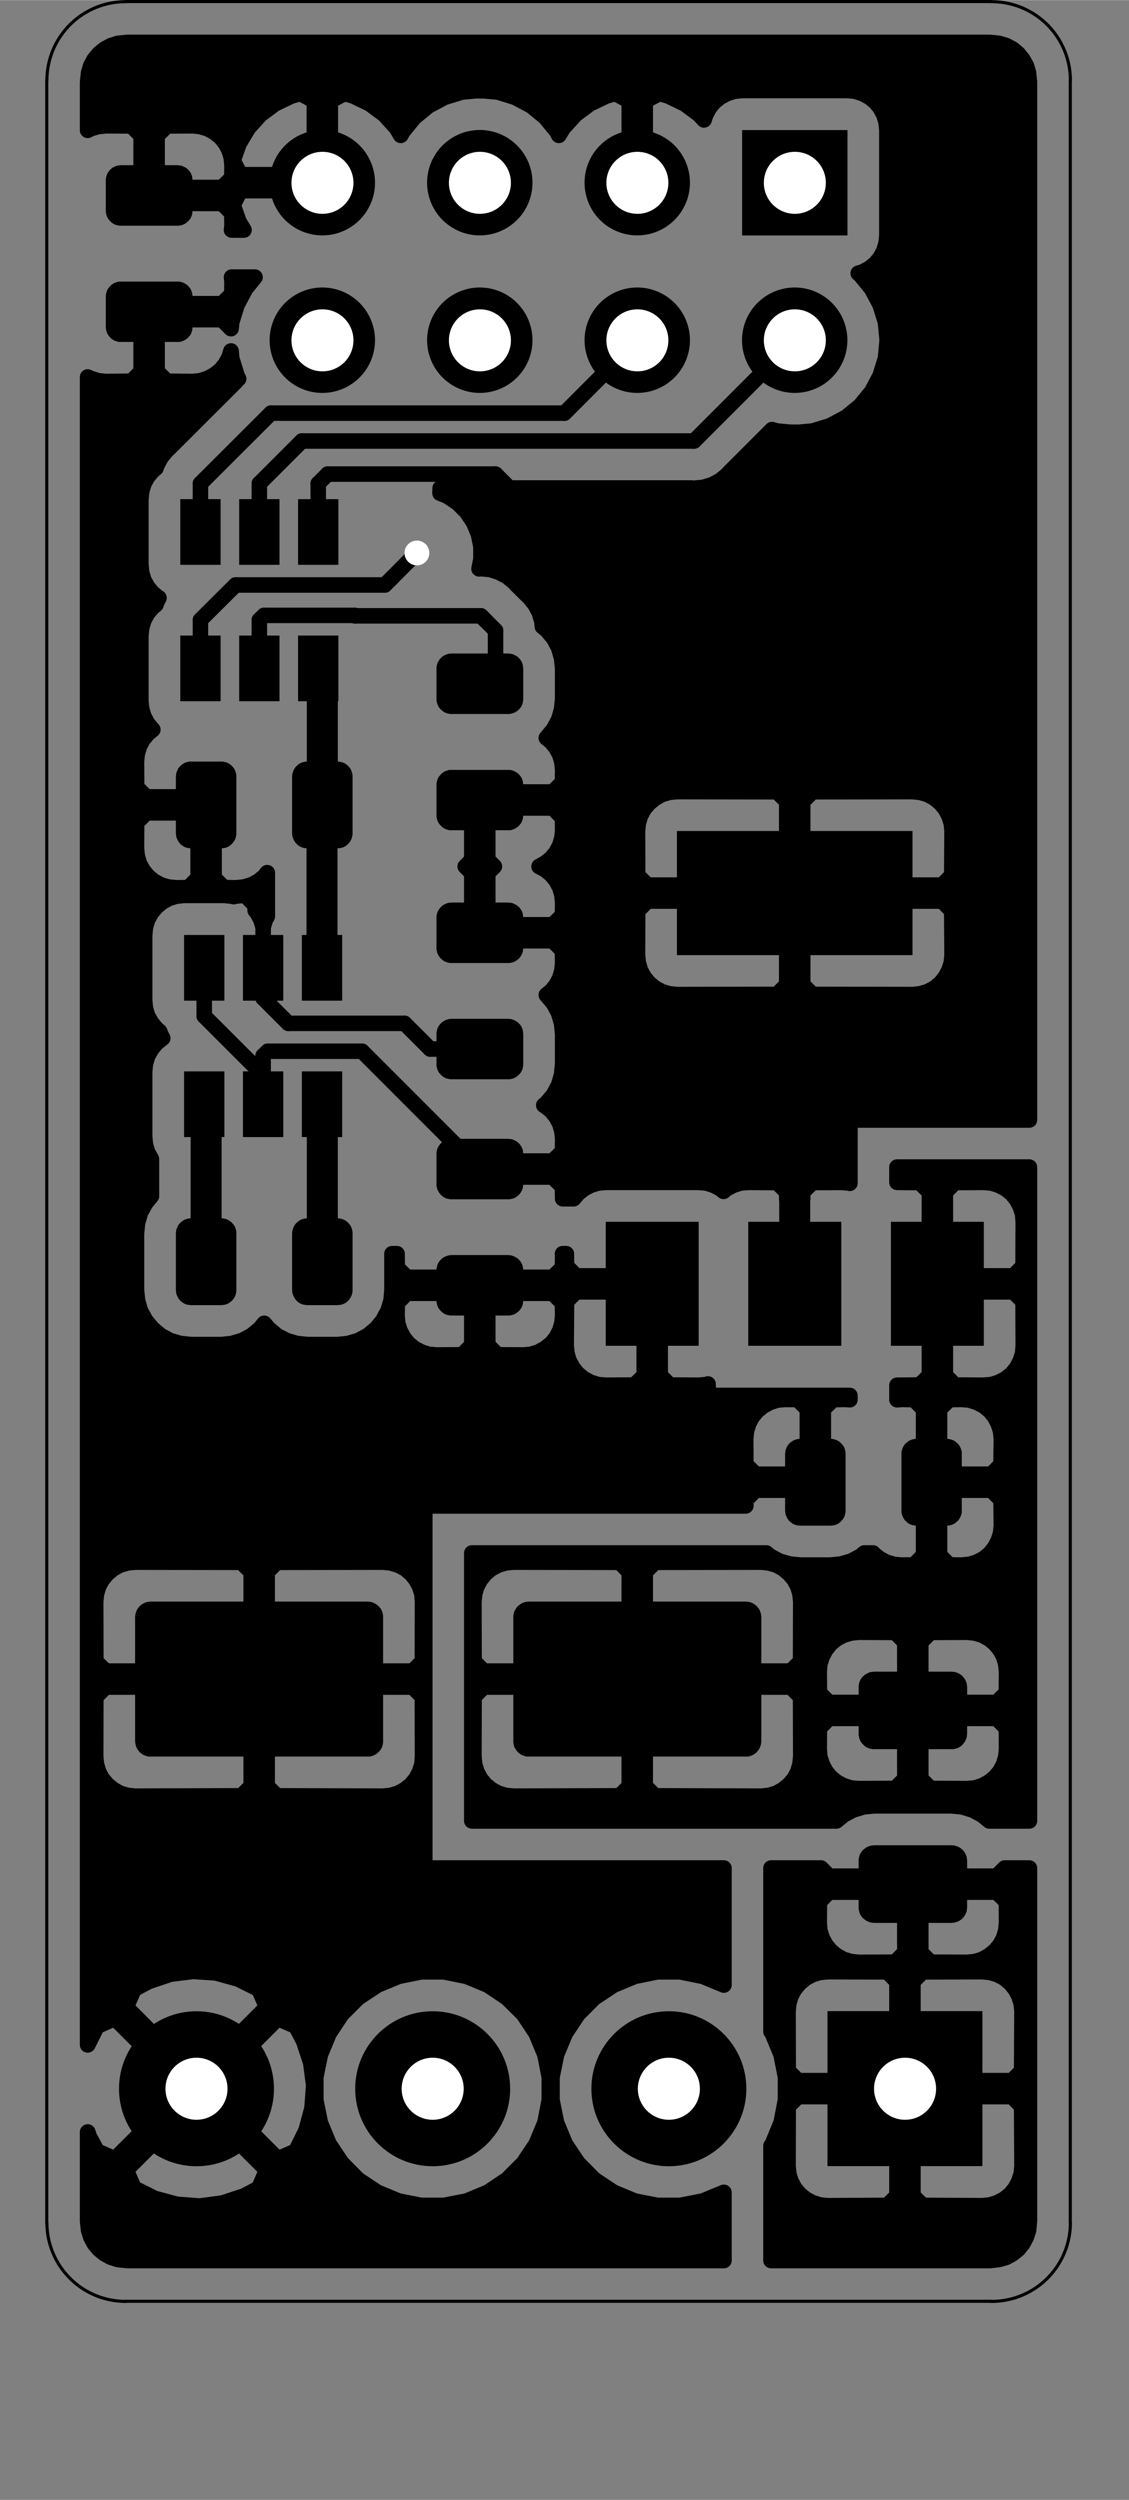 <?xml version="1.0" standalone="no"?>
 <!DOCTYPE svg PUBLIC "-//W3C//DTD SVG 1.1//EN" 
 "http://www.w3.org/Graphics/SVG/1.1/DTD/svg11.dtd"> 
<svg xmlns="http://www.w3.org/2000/svg" version="1.1" 
    width="1.821cm" height="4.031cm" viewBox="0 0 7170 15870 ">
<rect x="0" y="0" width="7170" height="15870" fill="#808080" stroke="none"/>
<title>SVG Picture created as pixel-stick-F_Cu.svg date 2019/12/06 12:45:06 </title>
  <desc>Picture generated by PCBNEW </desc>
<g style="fill:#000000; fill-opacity:1;stroke:#000000; stroke-opacity:1;
stroke-linecap:round; stroke-linejoin:round; "
 transform="translate(0 0) scale(1 1)">
</g>
<g style="fill:#000000; fill-opacity:0.0; 
stroke:#000000; stroke-width:-0; stroke-opacity:1; 
stroke-linecap:round; stroke-linejoin:round;">
<g >
</g>
<g style="fill:#000000; fill-opacity:1.0; 
stroke:#000000; stroke-width:0; stroke-opacity:1; 
stroke-linecap:round; stroke-linejoin:round;">
<circle cx="1247.83" cy="13259.8" r="492" /> 
</g>
<g style="fill:#000000; fill-opacity:1.0; 
stroke:#000000; stroke-width:39.37; stroke-opacity:1; 
stroke-linecap:round; stroke-linejoin:round;">
</g>
<g style="fill:#000000; fill-opacity:1.0; 
stroke:#000000; stroke-width:0; stroke-opacity:1; 
stroke-linecap:round; stroke-linejoin:round;">
<circle cx="2747.83" cy="13259.8" r="492" /> 
</g>
<g style="fill:#000000; fill-opacity:1.0; 
stroke:#000000; stroke-width:39.37; stroke-opacity:1; 
stroke-linecap:round; stroke-linejoin:round;">
</g>
<g style="fill:#000000; fill-opacity:1.0; 
stroke:#000000; stroke-width:0; stroke-opacity:1; 
stroke-linecap:round; stroke-linejoin:round;">
<circle cx="4247.83" cy="13259.8" r="492" /> 
</g>
<g style="fill:#000000; fill-opacity:1.0; 
stroke:#000000; stroke-width:39.37; stroke-opacity:1; 
stroke-linecap:round; stroke-linejoin:round;">
</g>
<g style="fill:#000000; fill-opacity:1.0; 
stroke:#000000; stroke-width:0; stroke-opacity:1; 
stroke-linecap:round; stroke-linejoin:round;">
<path style="fill:#000000; fill-opacity:1.0; 
stroke:#000000; stroke-width:0; stroke-opacity:1; 
stroke-linecap:round; stroke-linejoin:round;fill-rule:evenodd;"
d="M 6239,12767
6239,13751
5255,13751
5255,12767
6239,12767
Z" /> 
</g>
<g >
</g>
<g style="fill:#000000; fill-opacity:1.0; 
stroke:#000000; stroke-width:669.291; stroke-opacity:1; 
stroke-linecap:round; stroke-linejoin:round;">
</g>
<g style="fill:#000000; fill-opacity:0.0; 
stroke:#000000; stroke-width:669.291; stroke-opacity:1; 
stroke-linecap:round; stroke-linejoin:round;">
<path d="M2047 2159
L2047 2159
" />
<path d="M2047 1159
L2047 1159
" />
<path d="M3047 2159
L3047 2159
" />
<path d="M3047 1159
L3047 1159
" />
<path d="M4047 2159
L4047 2159
" />
<path d="M4047 1159
L4047 1159
" />
<path d="M5047 2159
L5047 2159
" />
</g>
<g style="fill:#000000; fill-opacity:0.0; 
stroke:#000000; stroke-width:0; stroke-opacity:1; 
stroke-linecap:round; stroke-linejoin:round;">
</g>
<g style="fill:#000000; fill-opacity:1.0; 
stroke:#000000; stroke-width:0; stroke-opacity:1; 
stroke-linecap:round; stroke-linejoin:round;">
<path style="fill:#000000; fill-opacity:1.0; 
stroke:#000000; stroke-width:0; stroke-opacity:1; 
stroke-linecap:round; stroke-linejoin:round;fill-rule:evenodd;"
d="M 4713,825
5382,825
5382,1494
4713,1494
4713,825
Z" /> 
</g>
<g >
</g>
<g >
<path style="fill:#000000; fill-opacity:1.0; 
stroke:#000000; stroke-width:0; stroke-opacity:1; 
stroke-linecap:round; stroke-linejoin:round;fill-rule:evenodd;"
d="M 1543,6801
1799,6801
1799,7218
1543,7218
1543,6801
Z" /> 
<path style="fill:#000000; fill-opacity:1.0; 
stroke:#000000; stroke-width:0; stroke-opacity:1; 
stroke-linecap:round; stroke-linejoin:round;fill-rule:evenodd;"
d="M 1917,6801
2173,6801
2173,7218
1917,7218
1917,6801
Z" /> 
<path style="fill:#000000; fill-opacity:1.0; 
stroke:#000000; stroke-width:0; stroke-opacity:1; 
stroke-linecap:round; stroke-linejoin:round;fill-rule:evenodd;"
d="M 1169,6801
1425,6801
1425,7218
1169,7218
1169,6801
Z" /> 
<path style="fill:#000000; fill-opacity:1.0; 
stroke:#000000; stroke-width:0; stroke-opacity:1; 
stroke-linecap:round; stroke-linejoin:round;fill-rule:evenodd;"
d="M 1169,5935
1425,5935
1425,6352
1169,6352
1169,5935
Z" /> 
<path style="fill:#000000; fill-opacity:1.0; 
stroke:#000000; stroke-width:0; stroke-opacity:1; 
stroke-linecap:round; stroke-linejoin:round;fill-rule:evenodd;"
d="M 1543,5935
1799,5935
1799,6352
1543,6352
1543,5935
Z" /> 
<path style="fill:#000000; fill-opacity:1.0; 
stroke:#000000; stroke-width:0; stroke-opacity:1; 
stroke-linecap:round; stroke-linejoin:round;fill-rule:evenodd;"
d="M 1917,5935
2173,5935
2173,6352
1917,6352
1917,5935
Z" /> 
</g>
<g >
<path style="fill:#000000; fill-opacity:1.0; 
stroke:#000000; stroke-width:0; stroke-opacity:1; 
stroke-linecap:round; stroke-linejoin:round;fill-rule:evenodd;"
d="M 1519,4034
1775,4034
1775,4451
1519,4451
1519,4034
Z" /> 
<path style="fill:#000000; fill-opacity:1.0; 
stroke:#000000; stroke-width:0; stroke-opacity:1; 
stroke-linecap:round; stroke-linejoin:round;fill-rule:evenodd;"
d="M 1893,4034
2149,4034
2149,4451
1893,4451
1893,4034
Z" /> 
<path style="fill:#000000; fill-opacity:1.0; 
stroke:#000000; stroke-width:0; stroke-opacity:1; 
stroke-linecap:round; stroke-linejoin:round;fill-rule:evenodd;"
d="M 1145,4034
1401,4034
1401,4451
1145,4451
1145,4034
Z" /> 
<path style="fill:#000000; fill-opacity:1.0; 
stroke:#000000; stroke-width:0; stroke-opacity:1; 
stroke-linecap:round; stroke-linejoin:round;fill-rule:evenodd;"
d="M 1145,3168
1401,3168
1401,3585
1145,3585
1145,3168
Z" /> 
<path style="fill:#000000; fill-opacity:1.0; 
stroke:#000000; stroke-width:0; stroke-opacity:1; 
stroke-linecap:round; stroke-linejoin:round;fill-rule:evenodd;"
d="M 1519,3168
1775,3168
1775,3585
1519,3585
1519,3168
Z" /> 
<path style="fill:#000000; fill-opacity:1.0; 
stroke:#000000; stroke-width:0; stroke-opacity:1; 
stroke-linecap:round; stroke-linejoin:round;fill-rule:evenodd;"
d="M 1893,3168
2149,3168
2149,3585
1893,3585
1893,3168
Z" /> 
</g>
<g >
<path style="fill:#000000; fill-opacity:1.0; 
stroke:#000000; stroke-width:0; stroke-opacity:1; 
stroke-linecap:round; stroke-linejoin:round;fill-rule:evenodd;"
d="M 4437,8543
3847,8543
3847,7756
4437,7756
4437,8543
Z" /> 
<path style="fill:#000000; fill-opacity:1.0; 
stroke:#000000; stroke-width:0; stroke-opacity:1; 
stroke-linecap:round; stroke-linejoin:round;fill-rule:evenodd;"
d="M 6248,8543
5658,8543
5658,7756
6248,7756
6248,8543
Z" /> 
<path style="fill:#000000; fill-opacity:1.0; 
stroke:#000000; stroke-width:0; stroke-opacity:1; 
stroke-linecap:round; stroke-linejoin:round;fill-rule:evenodd;"
d="M 5343,8543
4752,8543
4752,7756
5343,7756
5343,8543
Z" /> 
<path style="fill:#000000; fill-opacity:1.0; 
stroke:#000000; stroke-width:0; stroke-opacity:1; 
stroke-linecap:round; stroke-linejoin:round;fill-rule:evenodd;"
d="M 5795,6063
4299,6063
4299,5275
5795,5275
5795,6063
Z" /> 
</g>
<g >
<path style="fill:#000000; fill-opacity:1.0; 
stroke:#000000; stroke-width:0; stroke-opacity:1; 
stroke-linecap:round; stroke-linejoin:round;fill-rule:evenodd;"
d="M 3236,4887
3246,4888
3255,4891
3264,4894
3272,4898
3280,4903
3288,4908
3295,4915
3301,4922
3307,4929
3312,4937
3316,4946
3319,4955
3321,4964
3322,4973
3323,4982
3323,5174
3322,5184
3321,5193
3319,5202
3316,5211
3312,5220
3307,5228
3301,5235
3295,5242
3288,5249
3280,5254
3272,5259
3264,5263
3255,5266
3246,5269
3236,5270
3227,5270
2868,5270
2858,5270
2849,5269
2840,5266
2831,5263
2822,5259
2814,5254
2807,5249
2800,5242
2794,5235
2788,5228
2783,5220
2779,5211
2776,5202
2774,5193
2772,5184
2772,5174
2772,4982
2772,4973
2774,4964
2776,4955
2779,4946
2783,4937
2788,4929
2794,4922
2800,4915
2807,4908
2814,4903
2822,4898
2831,4894
2840,4891
2849,4888
2858,4887
2868,4887
3227,4887
3236,4887
Z" /> 
<path style="fill:#000000; fill-opacity:1.0; 
stroke:#000000; stroke-width:0; stroke-opacity:1; 
stroke-linecap:round; stroke-linejoin:round;fill-rule:evenodd;"
d="M 3236,4149
3246,4150
3255,4152
3264,4156
3272,4160
3280,4164
3288,4170
3295,4176
3301,4183
3307,4191
3312,4199
3316,4208
3319,4216
3321,4226
3322,4235
3323,4244
3323,4436
3322,4446
3321,4455
3319,4464
3316,4473
3312,4481
3307,4490
3301,4497
3295,4504
3288,4510
3280,4516
3272,4521
3264,4525
3255,4528
3246,4530
3236,4532
3227,4532
2868,4532
2858,4532
2849,4530
2840,4528
2831,4525
2822,4521
2814,4516
2807,4510
2800,4504
2794,4497
2788,4490
2783,4481
2779,4473
2776,4464
2774,4455
2772,4446
2772,4436
2772,4244
2772,4235
2774,4226
2776,4216
2779,4208
2783,4199
2788,4191
2794,4183
2800,4176
2807,4170
2814,4164
2822,4160
2831,4156
2840,4152
2849,4150
2858,4149
2868,4148
3227,4148
3236,4149
Z" /> 
</g>
<g >
<path style="fill:#000000; fill-opacity:1.0; 
stroke:#000000; stroke-width:0; stroke-opacity:1; 
stroke-linecap:round; stroke-linejoin:round;fill-rule:evenodd;"
d="M 6053,10613
6063,10614
6072,10616
6081,10620
6090,10624
6098,10629
6106,10634
6113,10641
6119,10648
6125,10656
6130,10664
6134,10673
6138,10682
6140,10691
6141,10701
6142,10711
6142,11006
6141,11015
6140,11025
6138,11034
6134,11043
6130,11052
6125,11060
6119,11068
6113,11075
6106,11082
6098,11088
6090,11093
6081,11097
6072,11100
6063,11102
6053,11104
6043,11104
5551,11104
5542,11104
5532,11102
5523,11100
5514,11097
5505,11093
5497,11088
5489,11082
5482,11075
5475,11068
5469,11060
5464,11052
5460,11043
5457,11034
5455,11025
5453,11015
5453,11006
5453,10711
5453,10701
5455,10691
5457,10682
5460,10673
5464,10664
5469,10656
5475,10648
5482,10641
5489,10634
5497,10629
5505,10624
5514,10620
5523,10616
5532,10614
5542,10613
5551,10612
6043,10612
6053,10613
Z" /> 
<path style="fill:#000000; fill-opacity:1.0; 
stroke:#000000; stroke-width:0; stroke-opacity:1; 
stroke-linecap:round; stroke-linejoin:round;fill-rule:evenodd;"
d="M 6053,11715
6063,11716
6072,11719
6081,11722
6090,11726
6098,11731
6106,11737
6113,11743
6119,11750
6125,11758
6130,11766
6134,11775
6138,11784
6140,11794
6141,11803
6142,11813
6142,12108
6141,12118
6140,12127
6138,12137
6134,12146
6130,12155
6125,12163
6119,12171
6113,12178
6106,12184
6098,12190
6090,12195
6081,12199
6072,12202
6063,12205
6053,12206
6043,12207
5551,12207
5542,12206
5532,12205
5523,12202
5514,12199
5505,12195
5497,12190
5489,12184
5482,12178
5475,12171
5469,12163
5464,12155
5460,12146
5457,12137
5455,12127
5453,12118
5453,12108
5453,11813
5453,11803
5455,11794
5457,11784
5460,11775
5464,11766
5469,11758
5475,11750
5482,11743
5489,11737
5497,11731
5505,11726
5514,11722
5523,11719
5532,11716
5542,11715
5551,11714
6043,11714
6053,11715
Z" /> 
</g>
<g >
<path style="fill:#000000; fill-opacity:1.0; 
stroke:#000000; stroke-width:0; stroke-opacity:1; 
stroke-linecap:round; stroke-linejoin:round;fill-rule:evenodd;"
d="M 2344,10168
2354,10169
2363,10171
2372,10175
2381,10179
2389,10184
2397,10190
2404,10196
2411,10203
2417,10211
2422,10219
2426,10228
2429,10237
2431,10246
2433,10256
2433,10266
2433,11053
2433,11063
2431,11072
2429,11082
2426,11091
2422,11099
2417,11108
2411,11115
2404,11123
2397,11129
2389,11135
2381,11140
2372,11144
2363,11147
2354,11150
2344,11151
2335,11151
957,11151
947,11151
938,11150
928,11147
919,11144
910,11140
902,11135
894,11129
887,11123
881,11115
875,11108
870,11099
866,11091
863,11082
860,11072
859,11063
858,11053
858,10266
859,10256
860,10246
863,10237
866,10228
870,10219
875,10211
881,10203
887,10196
894,10190
902,10184
910,10179
919,10175
928,10171
938,10169
947,10168
957,10167
2335,10167
2344,10168
Z" /> 
<path style="fill:#000000; fill-opacity:1.0; 
stroke:#000000; stroke-width:0; stroke-opacity:1; 
stroke-linecap:round; stroke-linejoin:round;fill-rule:evenodd;"
d="M 4746,10168
4756,10169
4765,10171
4774,10175
4783,10179
4791,10184
4799,10190
4806,10196
4812,10203
4818,10211
4823,10219
4827,10228
4830,10237
4833,10246
4834,10256
4835,10266
4835,11053
4834,11063
4833,11072
4830,11082
4827,11091
4823,11099
4818,11108
4812,11115
4806,11123
4799,11129
4791,11135
4783,11140
4774,11144
4765,11147
4756,11150
4746,11151
4736,11151
3358,11151
3349,11151
3339,11150
3330,11147
3321,11144
3312,11140
3304,11135
3296,11129
3289,11123
3282,11115
3277,11108
3272,11099
3267,11091
3264,11082
3262,11072
3260,11063
3260,11053
3260,10266
3260,10256
3262,10246
3264,10237
3267,10228
3272,10219
3277,10211
3282,10203
3289,10196
3296,10190
3304,10184
3312,10179
3321,10175
3330,10171
3339,10169
3349,10168
3358,10167
4736,10167
4746,10168
Z" /> 
</g>
<g >
<path style="fill:#000000; fill-opacity:1.0; 
stroke:#000000; stroke-width:0; stroke-opacity:1; 
stroke-linecap:round; stroke-linejoin:round;fill-rule:evenodd;"
d="M 1415,4834
1424,4836
1433,4838
1442,4841
1450,4845
1458,4850
1466,4856
1473,4862
1479,4869
1485,4876
1490,4884
1494,4893
1497,4902
1499,4911
1501,4920
1501,4930
1501,5289
1501,5298
1499,5308
1497,5317
1494,5326
1490,5334
1485,5342
1479,5350
1473,5357
1466,5363
1458,5369
1450,5374
1442,5378
1433,5381
1424,5383
1415,5384
1405,5385
1213,5385
1204,5384
1194,5383
1185,5381
1176,5378
1168,5374
1160,5369
1152,5363
1145,5357
1139,5350
1133,5342
1129,5334
1125,5326
1121,5317
1119,5308
1118,5298
1117,5289
1117,4930
1118,4920
1119,4911
1121,4902
1125,4893
1129,4884
1133,4876
1139,4869
1145,4862
1152,4856
1160,4850
1168,4845
1176,4841
1185,4838
1194,4836
1204,4834
1213,4834
1405,4834
1415,4834
Z" /> 
<path style="fill:#000000; fill-opacity:1.0; 
stroke:#000000; stroke-width:0; stroke-opacity:1; 
stroke-linecap:round; stroke-linejoin:round;fill-rule:evenodd;"
d="M 2153,4834
2162,4836
2171,4838
2180,4841
2189,4845
2197,4850
2204,4856
2211,4862
2217,4869
2223,4876
2228,4884
2232,4893
2235,4902
2237,4911
2239,4920
2239,4930
2239,5289
2239,5298
2237,5308
2235,5317
2232,5326
2228,5334
2223,5342
2217,5350
2211,5357
2204,5363
2197,5369
2189,5374
2180,5378
2171,5381
2162,5383
2153,5384
2143,5385
1951,5385
1942,5384
1933,5383
1924,5381
1915,5378
1906,5374
1898,5369
1890,5363
1884,5357
1877,5350
1872,5342
1867,5334
1863,5326
1860,5317
1857,5308
1856,5298
1855,5289
1855,4930
1856,4920
1857,4911
1860,4902
1863,4893
1867,4884
1872,4876
1877,4869
1884,4862
1890,4856
1898,4850
1906,4845
1915,4841
1924,4838
1933,4836
1942,4834
1951,4834
2143,4834
2153,4834
Z" /> 
</g>
<g >
<path style="fill:#000000; fill-opacity:1.0; 
stroke:#000000; stroke-width:0; stroke-opacity:1; 
stroke-linecap:round; stroke-linejoin:round;fill-rule:evenodd;"
d="M 1415,7734
1424,7736
1433,7738
1442,7741
1450,7745
1458,7750
1466,7756
1473,7762
1479,7769
1485,7776
1490,7784
1494,7793
1497,7802
1499,7811
1501,7820
1501,7830
1501,8189
1501,8198
1499,8208
1497,8217
1494,8226
1490,8234
1485,8242
1479,8250
1473,8257
1466,8263
1458,8269
1450,8274
1442,8278
1433,8281
1424,8283
1415,8284
1405,8285
1213,8285
1204,8284
1194,8283
1185,8281
1176,8278
1168,8274
1160,8269
1152,8263
1145,8257
1139,8250
1133,8242
1129,8234
1125,8226
1121,8217
1119,8208
1118,8198
1117,8189
1117,7830
1118,7820
1119,7811
1121,7802
1125,7793
1129,7784
1133,7776
1139,7769
1145,7762
1152,7756
1160,7750
1168,7745
1176,7741
1185,7738
1194,7736
1204,7734
1213,7734
1405,7734
1415,7734
Z" /> 
<path style="fill:#000000; fill-opacity:1.0; 
stroke:#000000; stroke-width:0; stroke-opacity:1; 
stroke-linecap:round; stroke-linejoin:round;fill-rule:evenodd;"
d="M 2153,7734
2162,7736
2171,7738
2180,7741
2189,7745
2197,7750
2204,7756
2211,7762
2217,7769
2223,7776
2228,7784
2232,7793
2235,7802
2237,7811
2239,7820
2239,7830
2239,8189
2239,8198
2237,8208
2235,8217
2232,8226
2228,8234
2223,8242
2217,8250
2211,8257
2204,8263
2197,8269
2189,8274
2180,8278
2171,8281
2162,8283
2153,8284
2143,8285
1951,8285
1942,8284
1933,8283
1924,8281
1915,8278
1906,8274
1898,8269
1890,8263
1884,8257
1877,8250
1872,8242
1867,8234
1863,8226
1860,8217
1857,8208
1856,8198
1855,8189
1855,7830
1856,7820
1857,7811
1860,7802
1863,7793
1867,7784
1872,7776
1877,7769
1884,7762
1890,7756
1898,7750
1906,7745
1915,7741
1924,7738
1933,7736
1942,7734
1951,7734
2143,7734
2153,7734
Z" /> 
</g>
<g >
<path style="fill:#000000; fill-opacity:1.0; 
stroke:#000000; stroke-width:0; stroke-opacity:1; 
stroke-linecap:round; stroke-linejoin:round;fill-rule:evenodd;"
d="M 3236,6468
3246,6469
3255,6472
3264,6475
3272,6479
3280,6484
3288,6489
3295,6496
3301,6502
3307,6510
3312,6518
3316,6527
3319,6536
3321,6545
3322,6554
3323,6563
3323,6755
3322,6765
3321,6774
3319,6783
3316,6792
3312,6801
3307,6809
3301,6816
3295,6823
3288,6829
3280,6835
3272,6840
3264,6844
3255,6847
3246,6849
3236,6851
3227,6851
2868,6851
2858,6851
2849,6849
2840,6847
2831,6844
2822,6840
2814,6835
2807,6829
2800,6823
2794,6816
2788,6809
2783,6801
2779,6792
2776,6783
2774,6774
2772,6765
2772,6755
2772,6563
2772,6554
2774,6545
2776,6536
2779,6527
2783,6518
2788,6510
2794,6502
2800,6496
2807,6489
2814,6484
2822,6479
2831,6475
2840,6472
2849,6469
2858,6468
2868,6467
3227,6467
3236,6468
Z" /> 
<path style="fill:#000000; fill-opacity:1.0; 
stroke:#000000; stroke-width:0; stroke-opacity:1; 
stroke-linecap:round; stroke-linejoin:round;fill-rule:evenodd;"
d="M 3236,5730
3246,5731
3255,5733
3264,5737
3272,5741
3280,5745
3288,5751
3295,5757
3301,5764
3307,5772
3312,5780
3316,5788
3319,5797
3321,5806
3322,5816
3323,5825
3323,6017
3322,6027
3321,6036
3319,6045
3316,6054
3312,6062
3307,6070
3301,6078
3295,6085
3288,6091
3280,6097
3272,6102
3264,6106
3255,6109
3246,6111
3236,6113
3227,6113
2868,6113
2858,6113
2849,6111
2840,6109
2831,6106
2822,6102
2814,6097
2807,6091
2800,6085
2794,6078
2788,6070
2783,6062
2779,6054
2776,6045
2774,6036
2772,6027
2772,6017
2772,5825
2772,5816
2774,5806
2776,5797
2779,5788
2783,5780
2788,5772
2794,5764
2800,5757
2807,5751
2814,5745
2822,5741
2831,5737
2840,5733
2849,5731
2858,5730
2868,5729
3227,5729
3236,5730
Z" /> 
</g>
<g >
<path style="fill:#000000; fill-opacity:1.0; 
stroke:#000000; stroke-width:0; stroke-opacity:1; 
stroke-linecap:round; stroke-linejoin:round;fill-rule:evenodd;"
d="M 3236,7968
3246,7969
3255,7972
3264,7975
3272,7979
3280,7984
3288,7989
3295,7996
3301,8002
3307,8010
3312,8018
3316,8027
3319,8036
3321,8045
3322,8054
3323,8063
3323,8255
3322,8265
3321,8274
3319,8283
3316,8292
3312,8301
3307,8309
3301,8316
3295,8323
3288,8329
3280,8335
3272,8340
3264,8344
3255,8347
3246,8349
3236,8351
3227,8351
2868,8351
2858,8351
2849,8349
2840,8347
2831,8344
2822,8340
2814,8335
2807,8329
2800,8323
2794,8316
2788,8309
2783,8301
2779,8292
2776,8283
2774,8274
2772,8265
2772,8255
2772,8063
2772,8054
2774,8045
2776,8036
2779,8027
2783,8018
2788,8010
2794,8002
2800,7996
2807,7989
2814,7984
2822,7979
2831,7975
2840,7972
2849,7969
2858,7968
2868,7967
3227,7967
3236,7968
Z" /> 
<path style="fill:#000000; fill-opacity:1.0; 
stroke:#000000; stroke-width:0; stroke-opacity:1; 
stroke-linecap:round; stroke-linejoin:round;fill-rule:evenodd;"
d="M 3236,7230
3246,7231
3255,7233
3264,7237
3272,7241
3280,7245
3288,7251
3295,7257
3301,7264
3307,7272
3312,7280
3316,7288
3319,7297
3321,7306
3322,7316
3323,7325
3323,7517
3322,7527
3321,7536
3319,7545
3316,7554
3312,7562
3307,7570
3301,7578
3295,7585
3288,7591
3280,7597
3272,7602
3264,7606
3255,7609
3246,7611
3236,7613
3227,7613
2868,7613
2858,7613
2849,7611
2840,7609
2831,7606
2822,7602
2814,7597
2807,7591
2800,7585
2794,7578
2788,7570
2783,7562
2779,7554
2776,7545
2774,7536
2772,7527
2772,7517
2772,7325
2772,7316
2774,7306
2776,7297
2779,7288
2783,7280
2788,7272
2794,7264
2800,7257
2807,7251
2814,7245
2822,7241
2831,7237
2840,7233
2849,7231
2858,7230
2868,7229
3227,7229
3236,7230
Z" /> 
</g>
<g >
<path style="fill:#000000; fill-opacity:1.0; 
stroke:#000000; stroke-width:0; stroke-opacity:1; 
stroke-linecap:round; stroke-linejoin:round;fill-rule:evenodd;"
d="M 5284,9134
5293,9136
5302,9138
5311,9141
5319,9145
5328,9150
5335,9156
5342,9162
5348,9169
5354,9176
5359,9184
5363,9193
5366,9202
5368,9211
5370,9220
5370,9230
5370,9589
5370,9598
5368,9608
5366,9617
5363,9626
5359,9634
5354,9642
5348,9650
5342,9657
5335,9663
5328,9669
5319,9674
5311,9678
5302,9681
5293,9683
5284,9684
5274,9685
5082,9685
5073,9684
5064,9683
5054,9681
5046,9678
5037,9674
5029,9669
5021,9663
5014,9657
5008,9650
5002,9642
4998,9634
4994,9626
4990,9617
4988,9608
4987,9598
4986,9589
4986,9230
4987,9220
4988,9211
4990,9202
4994,9193
4998,9184
5002,9176
5008,9169
5014,9162
5021,9156
5029,9150
5037,9145
5046,9141
5054,9138
5064,9136
5073,9134
5082,9134
5274,9134
5284,9134
Z" /> 
<path style="fill:#000000; fill-opacity:1.0; 
stroke:#000000; stroke-width:0; stroke-opacity:1; 
stroke-linecap:round; stroke-linejoin:round;fill-rule:evenodd;"
d="M 6022,9134
6031,9136
6040,9138
6049,9141
6058,9145
6066,9150
6073,9156
6080,9162
6087,9169
6092,9176
6097,9184
6101,9193
6104,9202
6107,9211
6108,9220
6108,9230
6108,9589
6108,9598
6107,9608
6104,9617
6101,9626
6097,9634
6092,9642
6087,9650
6080,9657
6073,9663
6066,9669
6058,9674
6049,9678
6040,9681
6031,9683
6022,9684
6012,9685
5820,9685
5811,9684
5802,9683
5793,9681
5784,9678
5775,9674
5767,9669
5760,9663
5753,9657
5746,9650
5741,9642
5736,9634
5732,9626
5729,9617
5726,9608
5725,9598
5725,9589
5725,9230
5725,9220
5726,9211
5729,9202
5732,9193
5736,9184
5741,9176
5746,9169
5753,9162
5760,9156
5767,9150
5775,9145
5784,9141
5793,9138
5802,9136
5811,9134
5820,9134
6012,9134
6022,9134
Z" /> 
</g>
<g >
<path style="fill:#000000; fill-opacity:1.0; 
stroke:#000000; stroke-width:0; stroke-opacity:1; 
stroke-linecap:round; stroke-linejoin:round;fill-rule:evenodd;"
d="M 1136,1787
1146,1788
1155,1791
1164,1794
1172,1798
1180,1803
1188,1808
1195,1815
1201,1822
1207,1829
1212,1837
1216,1846
1219,1855
1221,1864
1222,1873
1223,1882
1223,2074
1222,2084
1221,2093
1219,2102
1216,2111
1212,2120
1207,2128
1201,2135
1195,2142
1188,2149
1180,2154
1172,2159
1164,2163
1155,2166
1146,2169
1136,2170
1127,2170
768,2170
758,2170
749,2169
740,2166
731,2163
722,2159
714,2154
707,2149
700,2142
694,2135
688,2128
683,2120
679,2111
676,2102
674,2093
672,2084
672,2074
672,1882
672,1873
674,1864
676,1855
679,1846
683,1837
688,1829
694,1822
700,1815
707,1808
714,1803
722,1798
731,1794
740,1791
749,1788
758,1787
768,1787
1127,1787
1136,1787
Z" /> 
<path style="fill:#000000; fill-opacity:1.0; 
stroke:#000000; stroke-width:0; stroke-opacity:1; 
stroke-linecap:round; stroke-linejoin:round;fill-rule:evenodd;"
d="M 1136,1049
1146,1050
1155,1052
1164,1056
1172,1060
1180,1064
1188,1070
1195,1076
1201,1083
1207,1091
1212,1099
1216,1108
1219,1116
1221,1126
1222,1135
1223,1144
1223,1336
1222,1346
1221,1355
1219,1364
1216,1373
1212,1381
1207,1390
1201,1397
1195,1404
1188,1410
1180,1416
1172,1421
1164,1425
1155,1428
1146,1430
1136,1432
1127,1432
768,1432
758,1432
749,1430
740,1428
731,1425
722,1421
714,1416
707,1410
700,1404
694,1397
688,1390
683,1381
679,1373
676,1364
674,1355
672,1346
672,1336
672,1144
672,1135
674,1126
676,1116
679,1108
683,1099
688,1091
694,1083
700,1076
707,1070
714,1064
722,1060
731,1056
740,1052
749,1050
758,1049
768,1048
1127,1048
1136,1049
Z" /> 
</g>
<g >
<circle cx="2647.83" cy="3509.84" r="157.48" /> 
</g>
<g style="fill:#000000; fill-opacity:1.0; 
stroke:#000000; stroke-width:39.37; stroke-opacity:1; 
stroke-linecap:round; stroke-linejoin:round;">
</g>
<g >
</g>
<g style="fill:#000000; fill-opacity:1.0; 
stroke:#000000; stroke-width:98.425; stroke-opacity:1; 
stroke-linecap:round; stroke-linejoin:round;">
</g>
<g style="fill:#000000; fill-opacity:0.0; 
stroke:#000000; stroke-width:98.425; stroke-opacity:1; 
stroke-linecap:round; stroke-linejoin:round;">
<path d="M4713 2494
L5047 2159
" />
<path d="M1917 2799
L4408 2799
" />
<path d="M1647 3069
L1917 2799
" />
<path d="M4408 2799
L4713 2494
" />
<path d="M1647 3376
L1647 3069
" />
<path d="M2732 6659
L3047 6659
" />
<path d="M2569 6496
L2732 6659
" />
<path d="M1831 6496
L2569 6496
" />
<path d="M1671 6336
L1831 6496
" />
<path d="M1671 6143
L1671 6336
" />
<path d="M1671 6143
L1671 5683
" />
<path d="M1671 5683
L1647 5659
" />
<path d="M1647 5659
L1297 5659
" />
<path d="M1309 5648
L1309 5109
" />
<path d="M1297 5659
L1309 5648
" />
<path d="M1297 6450
L1671 6824
" />
<path d="M1671 6824
L1671 7009
" />
<path d="M1297 6143
L1297 6450
" />
</g>
<g style="fill:#000000; fill-opacity:0.0; 
stroke:#000000; stroke-width:196.85; stroke-opacity:1; 
stroke-linecap:round; stroke-linejoin:round;">
<path d="M5047 8150
L5047 5669
" />
</g>
<g style="fill:#000000; fill-opacity:0.0; 
stroke:#000000; stroke-width:98.425; stroke-opacity:1; 
stroke-linecap:round; stroke-linejoin:round;">
<path d="M2021 3069
L2081 3009
" />
<path d="M2021 3376
L2021 3069
" />
<path d="M2081 3009
L3147 3009
" />
<path d="M5047 4909
L5047 5669
" />
<path d="M3147 3009
L5047 4909
" />
<path d="M2828 7202
L3047 7421
" />
<path d="M2299 6673
L2828 7202
" />
<path d="M1671 6702
L1701 6673
" />
<path d="M1701 6673
L2299 6673
" />
<path d="M1671 7009
L1671 6702
" />
</g>
<g style="fill:#000000; fill-opacity:0.0; 
stroke:#000000; stroke-width:196.85; stroke-opacity:1; 
stroke-linecap:round; stroke-linejoin:round;">
<path d="M1309 7021
L1297 7009
" />
<path d="M1309 8009
L1309 7021
" />
<path d="M2047 7011
L2045 7009
" />
<path d="M2047 8009
L2047 7011
" />
<path d="M2045 5111
L2047 5109
" />
<path d="M2045 6143
L2045 5111
" />
<path d="M2047 4268
L2021 4242
" />
<path d="M2047 5109
L2047 4268
" />
</g>
<g style="fill:#000000; fill-opacity:0.0; 
stroke:#000000; stroke-width:98.425; stroke-opacity:1; 
stroke-linecap:round; stroke-linejoin:round;">
<path d="M2490 3667
L2647 3509
" />
<path d="M2444 3713
L2490 3667
" />
<path d="M1496 3713
L2444 3713
" />
<path d="M1273 3935
L1496 3713
" />
<path d="M1273 4242
L1273 3935
" />
<path d="M1273 3069
L1273 3376
" />
<path d="M1721 2622
L1273 3069
" />
<path d="M3585 2622
L1721 2622
" />
<path d="M4047 2159
L3585 2622
" />
<path d="M3054 3909
L3084 3939
" />
<path d="M3147 4002
L3147 4409
" />
<path d="M3054 3909
L3147 4002
" />
<path d="M1647 3935
L1647 4242
" />
<path d="M1677 3906
L1647 3935
" />
<path d="M2255 3909
L2252 3906
" />
<path d="M2252 3906
L1677 3906
" />
<path d="M3054 3909
L2255 3909
" />
</g>
<g >
</g>
<g style="fill:#000000; fill-opacity:1.0; 
stroke:#000000; stroke-width:100; stroke-opacity:1; 
stroke-linecap:round; stroke-linejoin:round;">
<path style="fill:#000000; fill-opacity:1.0; 
stroke:#000000; stroke-width:100; stroke-opacity:1; 
stroke-linecap:round; stroke-linejoin:round;fill-rule:evenodd;"
d="M 1559,1833
1505,1935
1471,2045
1467,2085
1410,2028
997,2028
997,2358
1060,2420
1223,2422
1272,2417
1319,2402
1362,2379
1401,2348
1432,2310
1455,2267
1467,2228
1471,2274
1505,2384
1515,2404
1508,2409
1499,2421
1072,2847
1061,2857
1048,2872
1023,2902
1005,2936
996,2954
990,2971
968,2990
936,3028
913,3071
899,3119
894,3168
894,3585
899,3634
913,3681
936,3724
968,3763
1006,3794
1009,3795
996,3820
991,3835
990,3838
968,3856
936,3894
913,3938
899,3985
894,4034
894,4451
899,4500
913,4547
936,4591
968,4629
970,4631
940,4656
908,4694
885,4738
871,4785
866,4834
867,4997
930,5059
1259,5059
1259,5051
1359,5051
1359,5059
1367,5059
1367,5159
1359,5159
1359,5572
1422,5635
1501,5636
1550,5631
1597,5617
1641,5594
1679,5563
1697,5540
1697,5817
1685,5838
1671,5884
1657,5838
1634,5795
1621,5779
1621,5747
1559,5685
1543,5683
1494,5688
1484,5691
1474,5688
1425,5683
1169,5683
1120,5688
1073,5702
1030,5726
992,5757
961,5795
937,5838
923,5886
918,5935
918,6352
923,6401
937,6448
961,6491
992,6529
1014,6548
1020,6565
1033,6590
1030,6592
992,6623
961,6661
937,6705
923,6752
918,6801
918,7218
923,7267
937,7314
961,7358
961,7358
961,7593
925,7637
892,7697
873,7762
866,7830
866,8189
873,8257
892,8322
925,8382
968,8434
1020,8478
1080,8510
1145,8529
1213,8536
1405,8536
1473,8529
1538,8510
1598,8478
1651,8434
1678,8401
1706,8434
1758,8478
1819,8510
1884,8529
1951,8536
2143,8536
2211,8529
2276,8510
2336,8478
2389,8434
2432,8382
2448,8351
2521,8351
2525,8400
2540,8447
2563,8491
2594,8529
2632,8560
2676,8583
2723,8598
2772,8602
2935,8601
2997,8539
2997,8209
3097,8209
3097,8539
3160,8601
3323,8602
3372,8598
3419,8583
3462,8560
3483,8543
3595,8543
3600,8592
3614,8639
3638,8683
3669,8721
3707,8752
3750,8775
3798,8790
3847,8794
4029,8793
4092,8731
4092,8200
3659,8200
3597,8262
3595,8543
3483,8543
3501,8529
3532,8491
3555,8447
3569,8400
3574,8351
3573,8272
3510,8209
3097,8209
2997,8209
2584,8209
2522,8272
2521,8351
2448,8351
2464,8322
2484,8257
2490,8189
2490,7959
2521,7959
2521,7967
2522,8047
2584,8109
2997,8109
2997,8101
3097,8101
3097,8109
3510,8109
3573,8047
3574,7967
3573,7959
3596,7959
3597,8037
3659,8100
4092,8100
4092,8092
4192,8092
4192,8100
4200,8100
4200,8200
4192,8200
4192,8731
4254,8793
4437,8794
4486,8790
4496,8786
4497,8811
4499,8821
4502,8830
4507,8839
4513,8846
4521,8852
4530,8856
4540,8859
4547,8859
5397,8859
5397,8885
5370,8883
5291,8884
5228,8946
5228,9359
5236,9359
5236,9459
5228,9459
5228,9467
5128,9467
5128,9459
4799,9459
4736,9522
4736,9559
2747,9559
2738,9560
2728,9563
2720,9568
2712,9574
2706,9582
2701,9590
2698,9600
2697,9609
2697,11809
2698,11819
2701,11828
2706,11837
2712,11845
2720,11851
2728,11856
2738,11858
2747,11859
4597,11859
4597,12601
4464,12546
4320,12517
4174,12517
4031,12546
3896,12602
3774,12683
3671,12786
3590,12908
3534,13043
3505,13186
3505,13332
3534,13476
3590,13611
3671,13732
3774,13836
3896,13917
4031,13973
4174,14001
4320,14001
4464,13973
4597,13918
4597,14350
810,14350
751,14344
706,14330
665,14308
629,14279
599,14243
577,14202
563,14157
557,14099
557,13776
801,13776
851,13891
981,13956
1122,13994
1268,14005
1413,13986
1552,13940
1644,13891
1694,13776
1247,13330
801,13776
557,13776
557,13535
567,13564
616,13656
730,13706
1177,13259
1318,13259
1764,13706
1879,13656
1944,13525
1982,13384
1993,13239
1986,13186
2005,13186
2005,13332
2034,13476
2090,13611
2171,13732
2274,13836
2396,13917
2531,13973
2674,14001
2820,14001
2964,13973
3099,13917
3220,13836
3324,13732
3405,13611
3461,13476
3489,13332
3489,13186
3461,13043
3405,12908
3324,12786
3220,12683
3099,12602
2964,12546
2820,12517
2674,12517
2531,12546
2396,12602
2274,12683
2171,12786
2090,12908
2034,13043
2005,13186
1986,13186
1974,13094
1928,12955
1879,12863
1764,12813
1318,13259
1177,13259
730,12813
616,12863
557,12981
557,12742
801,12742
1247,13189
1694,12742
1644,12628
1513,12563
1372,12524
1227,12514
1082,12532
943,12579
851,12628
801,12742
557,12742
557,11151
607,11151
612,11200
626,11248
649,11291
681,11329
719,11360
762,11384
809,11398
858,11403
1533,11401
1596,11339
1596,10709
1696,10709
1696,11339
1758,11401
2433,11403
2482,11398
2529,11384
2573,11360
2611,11329
2642,11291
2665,11248
2680,11200
2684,11151
2683,10772
2621,10709
1696,10709
1596,10709
671,10709
608,10772
607,11151
557,11151
557,10167
607,10167
608,10547
671,10609
1596,10609
1596,9980
1696,9980
1696,10609
2621,10609
2683,10547
2684,10167
2680,10118
2665,10071
2642,10028
2611,9990
2573,9958
2529,9935
2482,9921
2433,9916
1758,9917
1696,9980
1596,9980
1533,9917
858,9916
809,9921
762,9935
719,9958
681,9990
649,10028
626,10071
612,10118
607,10167
557,10167
557,9134
4735,9134
4736,9297
4799,9359
5128,9359
5128,8946
5066,8884
4986,8883
4937,8887
4890,8902
4847,8925
4809,8956
4777,8994
4754,9038
4740,9085
4735,9134
557,9134
557,5385
866,5385
871,5434
885,5481
908,5524
940,5563
978,5594
1021,5617
1068,5631
1117,5636
1197,5635
1259,5572
1259,5159
930,5159
867,5222
866,5385
557,5385
557,2393
576,2402
623,2417
672,2422
835,2420
897,2358
897,2028
889,2028
889,1928
897,1928
897,1921
997,1921
997,1928
1410,1928
1473,1866
1474,1787
1471,1759
1619,1759
1559,1833
Z" /> 
<path style="fill:#000000; fill-opacity:1.0; 
stroke:#000000; stroke-width:100; stroke-opacity:1; 
stroke-linecap:round; stroke-linejoin:round;fill-rule:evenodd;"
d="M 6537,11559
6283,11559
6238,11522
6177,11490
6112,11470
6043,11463
5551,11463
5483,11470
5417,11490
5357,11522
5312,11559
2997,11559
2997,11151
3009,11151
3014,11200
3028,11248
3051,11291
3082,11329
3120,11360
3164,11384
3211,11398
3260,11403
3935,11401
3997,11339
3997,10709
4097,10709
4097,11339
4160,11401
4835,11403
4884,11398
4931,11384
4974,11360
5012,11329
5044,11291
5067,11248
5081,11200
5086,11151
5086,11104
5202,11104
5206,11153
5221,11200
5244,11244
5275,11282
5313,11313
5357,11336
5404,11351
5453,11355
5685,11354
5747,11292
5747,10908
5847,10908
5847,11292
5910,11354
6142,11355
6191,11351
6238,11336
6281,11313
6319,11282
6351,11244
6374,11200
6388,11153
6393,11104
6392,10971
6329,10908
5847,10908
5747,10908
5265,10908
5203,10971
5202,11104
5086,11104
5085,10772
5022,10709
4097,10709
3997,10709
3072,10709
3010,10772
3009,11151
2997,11151
2997,10612
5202,10612
5203,10746
5265,10808
5747,10808
5747,10425
5847,10425
5847,10808
6329,10808
6392,10746
6393,10612
6388,10563
6374,10516
6351,10473
6319,10434
6281,10403
6238,10380
6191,10366
6142,10361
5910,10362
5847,10425
5747,10425
5685,10362
5453,10361
5404,10366
5357,10380
5313,10403
5275,10434
5244,10473
5221,10516
5206,10563
5202,10612
2997,10612
2997,10167
3009,10167
3010,10547
3072,10609
3997,10609
3997,9980
4097,9980
4097,10609
5022,10609
5085,10547
5086,10167
5081,10118
5067,10071
5044,10028
5012,9990
4974,9958
4931,9935
4884,9921
4835,9916
4160,9917
4097,9980
3997,9980
3935,9917
3260,9916
3211,9921
3164,9935
3120,9958
3082,9990
3051,10028
3028,10071
3014,10118
3009,10167
2997,10167
2997,9859
4867,9859
4889,9878
4949,9910
5015,9929
5082,9936
5274,9936
5342,9929
5407,9910
5467,9878
5489,9859
5544,9859
5547,9863
5585,9894
5628,9917
5675,9931
5725,9936
5804,9935
5866,9872
5866,9459
5966,9459
5966,9872
6029,9935
6108,9936
6157,9931
6204,9917
6248,9894
6286,9863
6317,9824
6340,9781
6355,9734
6360,9685
6358,9522
6296,9459
5966,9459
5866,9459
5859,9459
5859,9359
5866,9359
5866,8946
5966,8946
5966,9359
6296,9359
6358,9297
6360,9134
6355,9085
6340,9038
6317,8994
6286,8956
6248,8925
6204,8902
6157,8887
6108,8883
6029,8884
5966,8946
5866,8946
5804,8884
5725,8883
5697,8885
5697,8794
5840,8793
5903,8731
5903,8200
6003,8200
6003,8731
6065,8793
6248,8794
6297,8790
6344,8775
6388,8752
6426,8721
6457,8683
6480,8639
6495,8592
6499,8543
6498,8262
6436,8200
6003,8200
5903,8200
5895,8200
5895,8100
5903,8100
5903,7568
6003,7568
6003,8100
6436,8100
6498,8037
6499,7756
6495,7707
6480,7660
6457,7616
6426,7578
6388,7547
6344,7524
6297,7509
6248,7505
6065,7506
6003,7568
5903,7568
5840,7506
5697,7505
5697,7409
6537,7409
6537,11559
Z" /> 
<path style="fill:#000000; fill-opacity:1.0; 
stroke:#000000; stroke-width:100; stroke-opacity:1; 
stroke-linecap:round; stroke-linejoin:round;fill-rule:evenodd;"
d="M 6344,275
6388,288
6430,310
6466,340
6495,376
6518,417
6531,461
6537,520
6537,7109
5447,7109
5438,7110
5428,7113
5420,7118
5412,7124
5406,7132
5401,7140
5398,7150
5397,7159
5397,7511
5392,7509
5343,7505
5160,7506
5097,7568
5097,7609
4997,7609
4997,7568
4935,7506
4752,7505
4703,7509
4656,7524
4612,7547
4595,7562
4577,7547
4533,7524
4486,7509
4437,7505
3847,7505
3798,7509
3750,7524
3707,7547
3669,7578
3643,7609
3574,7609
3573,7534
3510,7471
3097,7471
3097,7479
2997,7479
2997,7471
2989,7471
2989,7371
2997,7371
2997,7363
3097,7363
3097,7371
3510,7371
3573,7309
3574,7229
3569,7180
3555,7133
3532,7090
3501,7052
3462,7020
3454,7016
3472,7001
3516,6948
3548,6888
3567,6823
3574,6755
3574,6563
3567,6496
3548,6431
3516,6370
3472,6318
3470,6316
3501,6291
3532,6253
3555,6209
3569,6162
3574,6113
3573,6063
4048,6063
4053,6112
4067,6159
4090,6202
4122,6241
4160,6272
4203,6295
4250,6309
4299,6314
4935,6313
4997,6250
4997,5719
5097,5719
5097,6250
5160,6313
5795,6314
5844,6309
5892,6295
5935,6272
5973,6241
6004,6202
6027,6159
6042,6112
6047,6063
6045,5782
5983,5719
5097,5719
4997,5719
4112,5719
4049,5782
4048,6063
3573,6063
3573,6034
3510,5971
3097,5971
3097,5979
2997,5979
2997,5971
2989,5971
2989,5871
2997,5871
2997,5542
2955,5500
2997,5458
2997,5128
3097,5128
3097,5458
3139,5500
3097,5542
3097,5871
3510,5871
3573,5809
3574,5729
3569,5680
3555,5633
3532,5590
3501,5552
3462,5520
3424,5500
3462,5479
3501,5448
3532,5410
3555,5367
3569,5319
3574,5275
4048,5275
4049,5557
4112,5619
4997,5619
4997,5088
5097,5088
5097,5619
5983,5619
6045,5557
6047,5275
6042,5226
6027,5179
6004,5136
5973,5098
5935,5067
5892,5043
5844,5029
5795,5024
5160,5025
5097,5088
4997,5088
4935,5025
4299,5024
4250,5029
4203,5043
4160,5067
4122,5098
4090,5136
4067,5179
4053,5226
4048,5275
3574,5275
3574,5270
3573,5191
3510,5128
3097,5128
2997,5128
2989,5128
2989,5028
2997,5028
2997,5021
3097,5021
3097,5028
3510,5028
3573,4966
3574,4887
3569,4837
3555,4790
3532,4747
3501,4709
3470,4684
3472,4682
3516,4629
3548,4569
3567,4504
3574,4436
3574,4244
3567,4177
3548,4111
3516,4051
3472,3999
3445,3977
3442,3944
3425,3887
3397,3835
3360,3790
3349,3780
3276,3708
3267,3697
3221,3659
3169,3632
3113,3614
3069,3610
3069,3610
3054,3609
3043,3610
3055,3549
3055,3469
3039,3390
3008,3316
2964,3250
2907,3193
2840,3148
2795,3130
2796,3098
4393,3098
4408,3100
4422,3098
4422,3098
4466,3094
4523,3077
4575,3049
4620,3012
4630,3000
4903,2727
4933,2736
5019,2744
5076,2744
5162,2736
5272,2702
5374,2648
5463,2575
5536,2486
5590,2384
5624,2274
5635,2159
5624,2045
5590,1935
5536,1833
5463,1744
5451,1734
5478,1726
5522,1703
5560,1672
5591,1634
5614,1590
5628,1543
5633,1494
5633,825
5628,776
5614,729
5591,685
5560,647
5522,616
5478,593
5431,578
5382,573
4713,573
4664,578
4617,593
4573,616
4535,647
4504,685
4481,729
4471,760
4441,727
4349,659
4246,609
4188,592
4097,640
4097,1109
4105,1109
4105,1209
4097,1209
4097,1217
3997,1217
3997,1209
3989,1209
3989,1109
3997,1109
3997,640
3907,592
3849,609
3745,659
3654,727
3577,812
3549,858
3536,833
3463,744
3374,671
3272,617
3162,583
3076,575
3019,575
2933,583
2823,617
2721,671
2632,744
2559,833
2545,858
2518,812
2441,727
2349,659
2246,609
2188,592
2097,640
2097,1109
2105,1109
2105,1209
2097,1209
2097,1217
1997,1217
1997,1209
1527,1209
1480,1300
1518,1408
1549,1459
1471,1459
1474,1432
1473,1353
1410,1290
997,1290
997,1298
897,1298
897,1290
889,1290
889,1190
897,1190
897,861
997,861
997,1190
1410,1190
1473,1128
1474,1048
1471,1019
1480,1019
1527,1109
1997,1109
1997,640
1907,592
1849,609
1745,659
1654,727
1577,812
1518,911
1480,1019
1471,1019
1469,999
1455,952
1432,909
1401,871
1362,839
1319,816
1272,802
1223,797
1060,798
997,861
897,861
835,798
672,797
623,802
576,816
557,826
557,522
563,463
576,418
598,377
628,341
664,311
705,289
749,275
808,269
6285,269
6344,275
Z" /> 
<path style="fill:#000000; fill-opacity:1.0; 
stroke:#000000; stroke-width:100; stroke-opacity:1; 
stroke-linecap:round; stroke-linejoin:round;fill-rule:evenodd;"
d="M 5265,11911
5747,11911
5747,11903
5847,11903
5847,11911
6329,11911
6381,11859
6537,11859
6537,14097
6532,14156
6518,14200
6496,14242
6467,14278
6431,14307
6390,14330
6345,14343
6287,14350
4897,14350
4897,13751
5004,13751
5009,13800
5023,13847
5046,13891
5078,13929
5116,13960
5159,13983
5206,13998
5255,14003
5635,14001
5697,13939
5697,13309
5797,13309
5797,13939
5860,14001
6239,14003
6288,13998
6335,13983
6379,13960
6417,13929
6448,13891
6471,13847
6486,13800
6491,13751
6489,13372
6427,13309
5797,13309
5697,13309
5068,13309
5005,13372
5004,13751
4897,13751
4897,13622
4905,13611
4961,13476
4989,13332
4989,13186
4961,13043
4905,12908
4897,12897
4897,12767
5004,12767
5005,13147
5068,13209
5697,13209
5697,12580
5797,12580
5797,13209
6427,13209
6489,13147
6491,12767
6486,12718
6471,12671
6448,12628
6417,12590
6379,12558
6335,12535
6288,12521
6239,12516
5860,12517
5797,12580
5697,12580
5635,12517
5255,12516
5206,12521
5159,12535
5116,12558
5078,12590
5046,12628
5023,12671
5009,12718
5004,12767
4897,12767
4897,12207
5202,12207
5206,12256
5221,12303
5244,12346
5275,12384
5313,12415
5357,12439
5404,12453
5453,12458
5685,12457
5747,12394
5747,12011
5847,12011
5847,12394
5910,12457
6142,12458
6191,12453
6238,12439
6281,12415
6319,12384
6351,12346
6374,12303
6388,12256
6393,12207
6392,12073
6329,12011
5847,12011
5747,12011
5265,12011
5203,12073
5202,12207
4897,12207
4897,11859
5214,11859
5265,11911
Z" /> 
</g>
</g>
<g style="fill:#FFFFFF; fill-opacity:1.0; 
stroke:#FFFFFF; stroke-width:100; stroke-opacity:1; 
stroke-linecap:round; stroke-linejoin:round;">
</g>
<g style="fill:#FFFFFF; fill-opacity:1.0; 
stroke:#FFFFFF; stroke-width:0; stroke-opacity:1; 
stroke-linecap:round; stroke-linejoin:round;">
<circle cx="2647.83" cy="3509.84" r="78.74" /> 
</g>
<g style="fill:#FFFFFF; fill-opacity:1.0; 
stroke:#FFFFFF; stroke-width:39.37; stroke-opacity:1; 
stroke-linecap:round; stroke-linejoin:round;">
</g>
<g style="fill:#FFFFFF; fill-opacity:1.0; 
stroke:#FFFFFF; stroke-width:0; stroke-opacity:1; 
stroke-linecap:round; stroke-linejoin:round;">
<circle cx="1247.83" cy="13259.8" r="197" /> 
</g>
<g style="fill:#FFFFFF; fill-opacity:1.0; 
stroke:#FFFFFF; stroke-width:39.37; stroke-opacity:1; 
stroke-linecap:round; stroke-linejoin:round;">
</g>
<g style="fill:#FFFFFF; fill-opacity:1.0; 
stroke:#FFFFFF; stroke-width:0; stroke-opacity:1; 
stroke-linecap:round; stroke-linejoin:round;">
<circle cx="2747.83" cy="13259.8" r="197" /> 
</g>
<g style="fill:#FFFFFF; fill-opacity:1.0; 
stroke:#FFFFFF; stroke-width:39.37; stroke-opacity:1; 
stroke-linecap:round; stroke-linejoin:round;">
</g>
<g style="fill:#FFFFFF; fill-opacity:1.0; 
stroke:#FFFFFF; stroke-width:0; stroke-opacity:1; 
stroke-linecap:round; stroke-linejoin:round;">
<circle cx="4247.83" cy="13259.8" r="197" /> 
</g>
<g style="fill:#FFFFFF; fill-opacity:1.0; 
stroke:#FFFFFF; stroke-width:39.37; stroke-opacity:1; 
stroke-linecap:round; stroke-linejoin:round;">
</g>
<g style="fill:#FFFFFF; fill-opacity:1.0; 
stroke:#FFFFFF; stroke-width:0; stroke-opacity:1; 
stroke-linecap:round; stroke-linejoin:round;">
<circle cx="5747.83" cy="13259.8" r="197" /> 
</g>
<g style="fill:#FFFFFF; fill-opacity:1.0; 
stroke:#FFFFFF; stroke-width:39.37; stroke-opacity:1; 
stroke-linecap:round; stroke-linejoin:round;">
</g>
<g style="fill:#FFFFFF; fill-opacity:1.0; 
stroke:#FFFFFF; stroke-width:0; stroke-opacity:1; 
stroke-linecap:round; stroke-linejoin:round;">
<circle cx="2047.83" cy="2159.84" r="196.85" /> 
</g>
<g style="fill:#FFFFFF; fill-opacity:1.0; 
stroke:#FFFFFF; stroke-width:39.37; stroke-opacity:1; 
stroke-linecap:round; stroke-linejoin:round;">
</g>
<g style="fill:#FFFFFF; fill-opacity:1.0; 
stroke:#FFFFFF; stroke-width:0; stroke-opacity:1; 
stroke-linecap:round; stroke-linejoin:round;">
<circle cx="2047.83" cy="1159.84" r="196.85" /> 
</g>
<g style="fill:#FFFFFF; fill-opacity:1.0; 
stroke:#FFFFFF; stroke-width:39.37; stroke-opacity:1; 
stroke-linecap:round; stroke-linejoin:round;">
</g>
<g style="fill:#FFFFFF; fill-opacity:1.0; 
stroke:#FFFFFF; stroke-width:0; stroke-opacity:1; 
stroke-linecap:round; stroke-linejoin:round;">
<circle cx="3047.83" cy="2159.84" r="196.85" /> 
</g>
<g style="fill:#FFFFFF; fill-opacity:1.0; 
stroke:#FFFFFF; stroke-width:39.37; stroke-opacity:1; 
stroke-linecap:round; stroke-linejoin:round;">
</g>
<g style="fill:#FFFFFF; fill-opacity:1.0; 
stroke:#FFFFFF; stroke-width:0; stroke-opacity:1; 
stroke-linecap:round; stroke-linejoin:round;">
<circle cx="3047.83" cy="1159.84" r="196.85" /> 
</g>
<g style="fill:#FFFFFF; fill-opacity:1.0; 
stroke:#FFFFFF; stroke-width:39.37; stroke-opacity:1; 
stroke-linecap:round; stroke-linejoin:round;">
</g>
<g style="fill:#FFFFFF; fill-opacity:1.0; 
stroke:#FFFFFF; stroke-width:0; stroke-opacity:1; 
stroke-linecap:round; stroke-linejoin:round;">
<circle cx="4047.83" cy="2159.84" r="196.85" /> 
</g>
<g style="fill:#FFFFFF; fill-opacity:1.0; 
stroke:#FFFFFF; stroke-width:39.37; stroke-opacity:1; 
stroke-linecap:round; stroke-linejoin:round;">
</g>
<g style="fill:#FFFFFF; fill-opacity:1.0; 
stroke:#FFFFFF; stroke-width:0; stroke-opacity:1; 
stroke-linecap:round; stroke-linejoin:round;">
<circle cx="4047.83" cy="1159.84" r="196.85" /> 
</g>
<g style="fill:#FFFFFF; fill-opacity:1.0; 
stroke:#FFFFFF; stroke-width:39.37; stroke-opacity:1; 
stroke-linecap:round; stroke-linejoin:round;">
</g>
<g style="fill:#FFFFFF; fill-opacity:1.0; 
stroke:#FFFFFF; stroke-width:0; stroke-opacity:1; 
stroke-linecap:round; stroke-linejoin:round;">
<circle cx="5047.83" cy="2159.84" r="196.85" /> 
</g>
<g style="fill:#FFFFFF; fill-opacity:1.0; 
stroke:#FFFFFF; stroke-width:39.37; stroke-opacity:1; 
stroke-linecap:round; stroke-linejoin:round;">
</g>
<g style="fill:#FFFFFF; fill-opacity:1.0; 
stroke:#FFFFFF; stroke-width:0; stroke-opacity:1; 
stroke-linecap:round; stroke-linejoin:round;">
<circle cx="5047.83" cy="1159.84" r="196.85" /> 
</g>
<g style="fill:#FFFFFF; fill-opacity:1.0; 
stroke:#FFFFFF; stroke-width:39.37; stroke-opacity:1; 
stroke-linecap:round; stroke-linejoin:round;">
</g>
<g style="fill:#000000; fill-opacity:1.0; 
stroke:#000000; stroke-width:39.37; stroke-opacity:1; 
stroke-linecap:round; stroke-linejoin:round;">
</g>
<g style="fill:#000000; fill-opacity:0.0; 
stroke:#000000; stroke-width:19.685; stroke-opacity:1; 
stroke-linecap:round; stroke-linejoin:round;">
<path d="M6297.83 14609.8 A500 500 0.0 0 0 6797.83 14109.8 " />
<path d="M297.835 14109.8 A500 500 0.0 0 0 797.835 14609.8 " />
<path d="M797.835 9.843 A500 500 0.0 0 0 297.835 509.843 " />
<path d="M6797.83 509.843 A500 500 0.0 0 0 6297.83 9.843 " />
<path d="M6297 9
L797 9
" />
<path d="M6797 14109
L6797 509
" />
<path d="M797 14609
L6297 14609
" />
<path d="M297 509
L297 14109
" />
<g >
</g>
<g >
</g>
<g >
</g>
<g >
</g>
<g >
</g>
<g >
</g>
<g >
</g>
<g >
</g>
<g >
</g>
<g >
</g>
<g >
</g>
<g >
</g>
<g >
</g>
<g >
</g>
<g >
</g>
<g >
</g>
</g> 
</svg>
